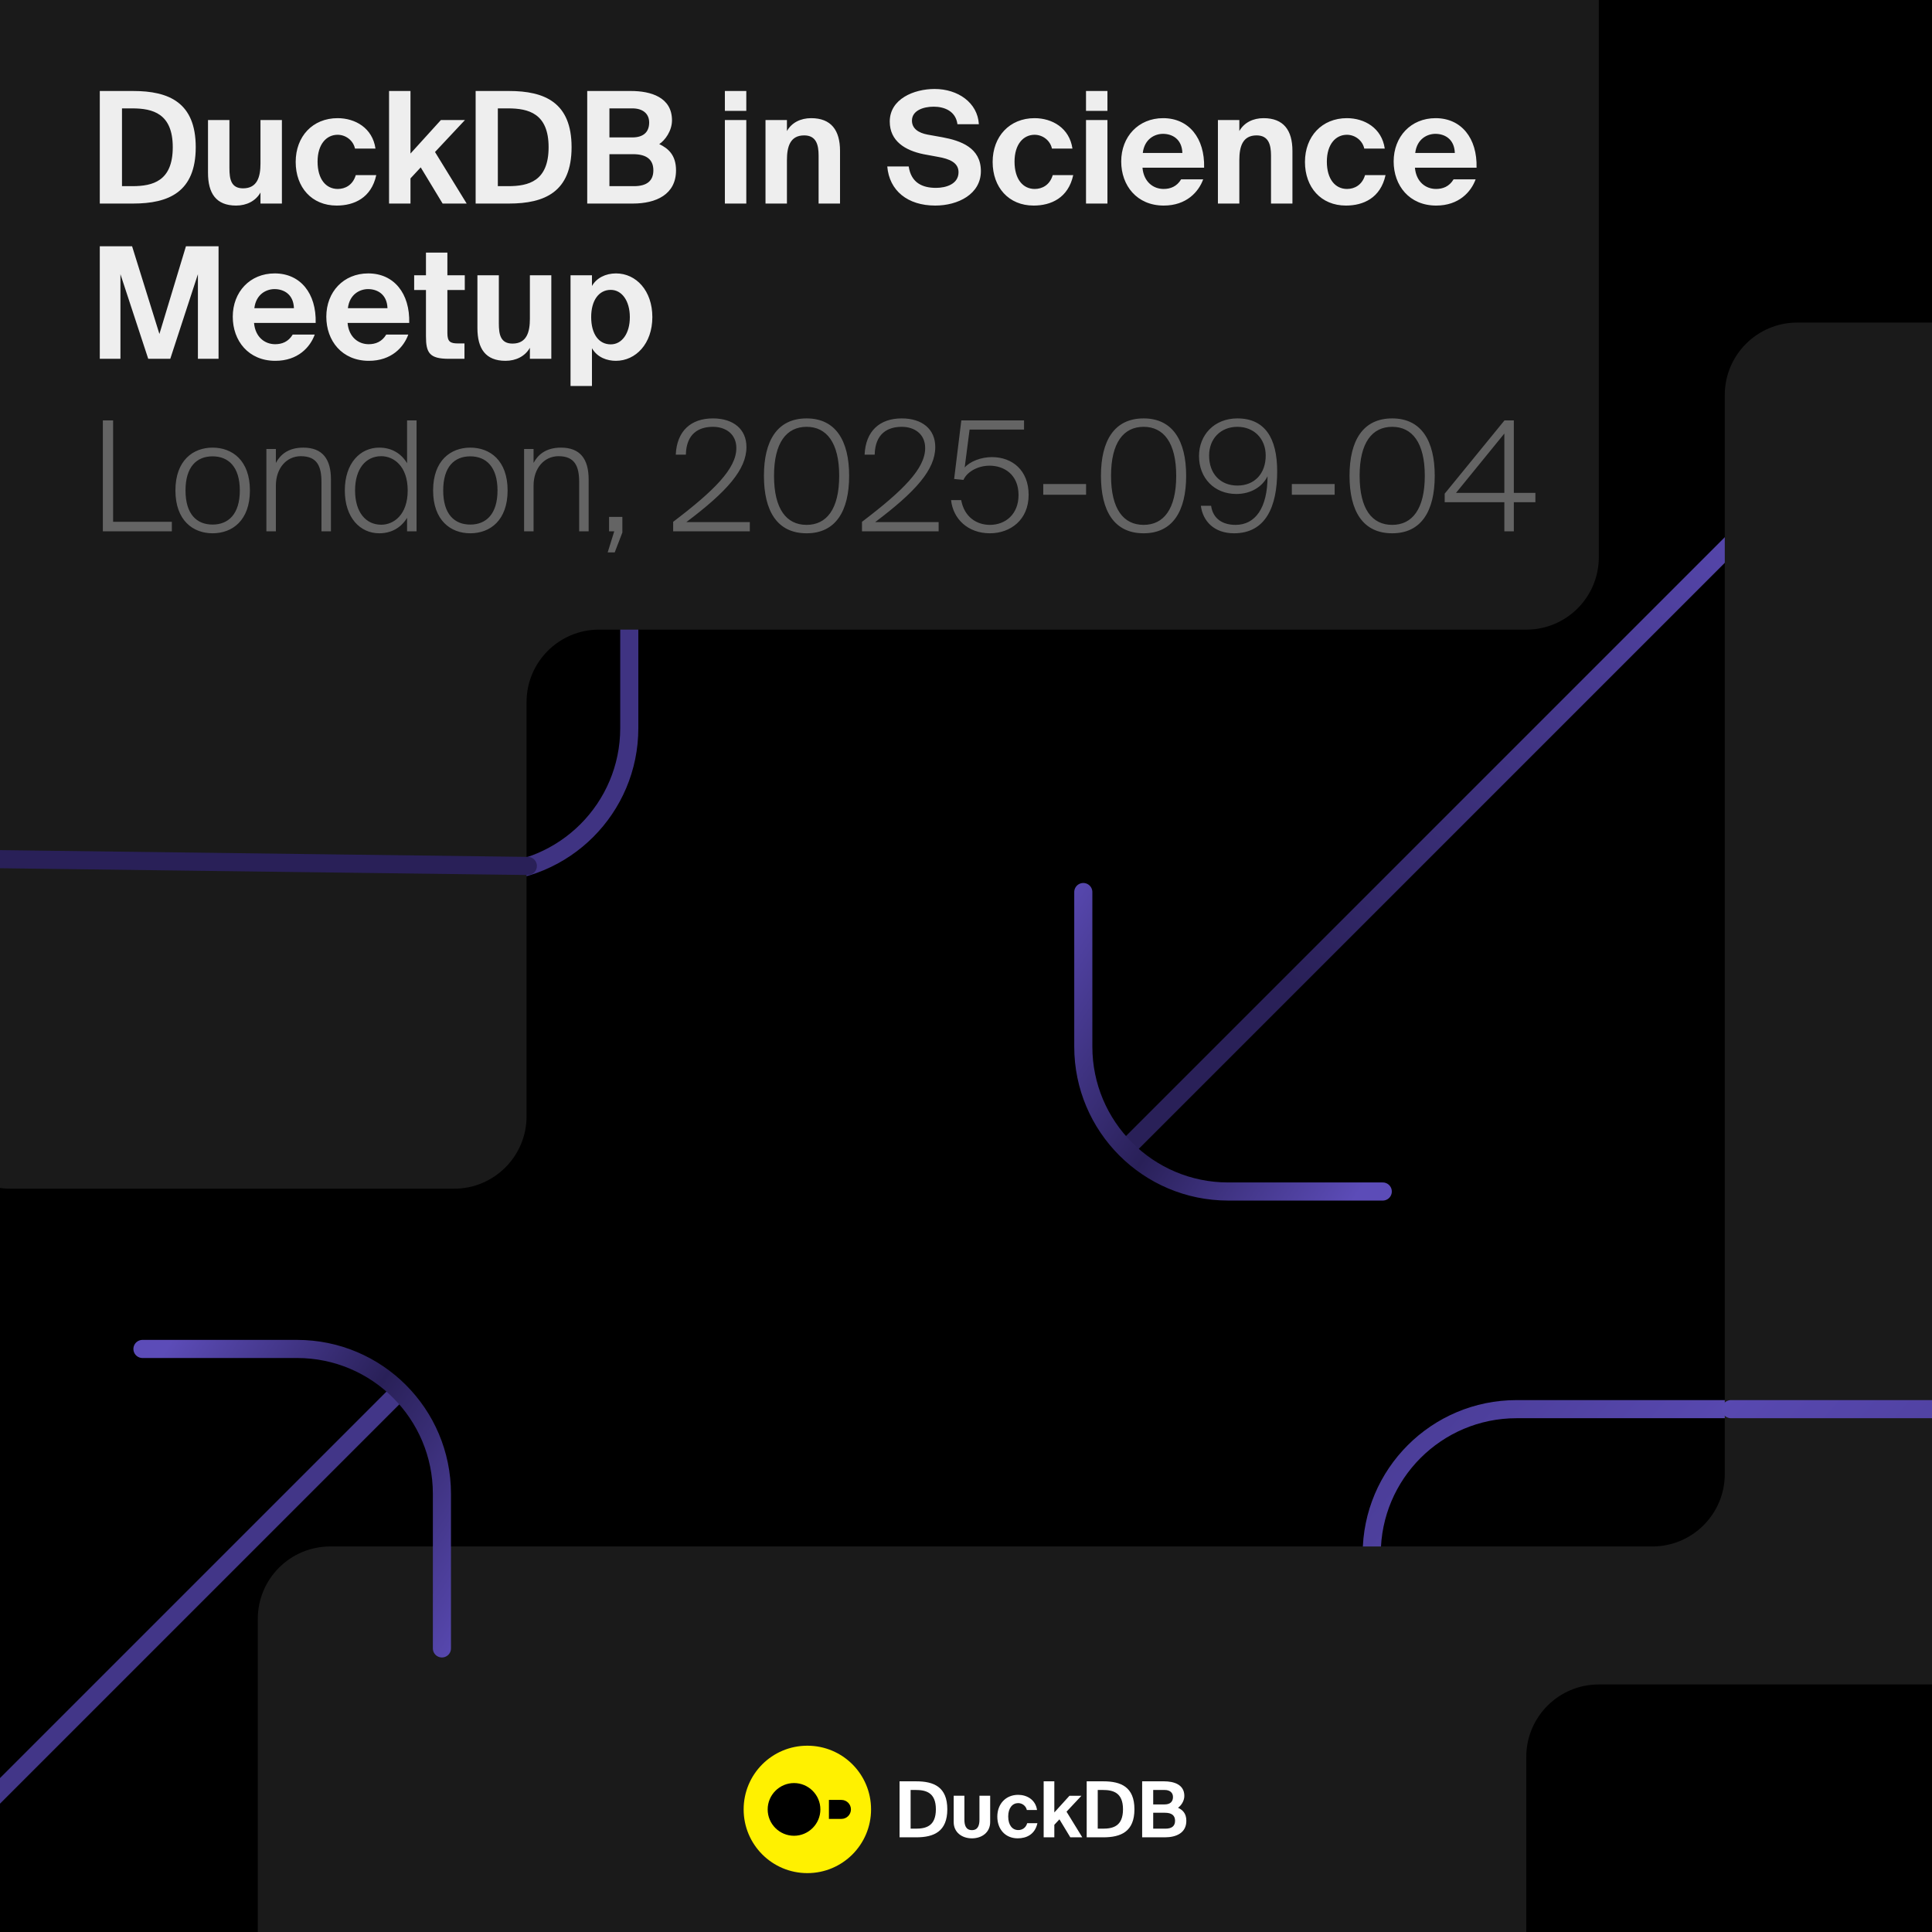 <svg width="560" height="560" viewBox="0 0 560 560" fill="none" xmlns="http://www.w3.org/2000/svg">
<rect x="0" y="0" width="560" height="560" fill="#808080" stroke="none"/>
<g clip-path="url(#clip0_7239_28013)">
<rect width="560" height="560" fill="black"/>
<path d="M616.364 43L327.364 332" stroke="url(#paint0_linear_7239_28013)" stroke-width="5.25" stroke-linecap="round" stroke-linejoin="round"/>
<path d="M314 258.564L314 303.364C314 326.56 332.804 345.364 356 345.364L400.8 345.364" stroke="url(#paint1_linear_7239_28013)" stroke-width="5.25" stroke-linecap="round" stroke-linejoin="round"/>
<path d="M676.55 -91L224.399 -91C201.203 -91 182.399 -72.196 182.399 -49L182.399 211.05C182.399 234.246 163.595 253.05 140.399 253.05L95.55 253.05" stroke="url(#paint2_linear_7239_28013)" stroke-width="5.25" stroke-linecap="round" stroke-linejoin="round"/>
<path d="M131.625 344.55H3C-8.598 344.55 -18 335.148 -18 323.55V-59C-18 -70.598 -8.598 -80 3 -80H442.425C454.023 -80 463.425 -70.598 463.425 -59V161.5C463.425 173.098 454.023 182.5 442.425 182.5H173.625C162.027 182.5 152.625 191.902 152.625 203.5V323.55C152.625 335.148 143.223 344.55 131.625 344.55Z" fill="#1A1A1A"/>
<path d="M397.6 585.55L397.6 450.45C397.6 427.254 416.404 408.45 439.6 408.45L722.4 408.45" stroke="url(#paint3_linear_7239_28013)" stroke-width="5.25" stroke-linecap="round" stroke-linejoin="round"/>
<path d="M95.724 448.251L478.936 448.251C490.534 448.251 499.936 438.849 499.936 427.251L499.936 114.5C499.936 102.902 509.338 93.5 520.936 93.5L901.6 93.5C913.198 93.5 922.6 102.902 922.6 114.5L922.6 638.75C922.6 650.347 913.198 659.75 901.6 659.75L95.725 659.749C84.127 659.749 74.725 650.347 74.725 638.749L74.724 469.251C74.724 457.653 84.126 448.251 95.724 448.251Z" fill="#1A1A1A"/>
<path d="M501.725 408.45H655.2" stroke="url(#paint4_linear_7239_28013)" stroke-width="5.25" stroke-linecap="round" stroke-linejoin="round"/>
<path d="M463.4 488.25L645.308 488.25L718.55 488.25C730.148 488.25 739.55 497.652 739.55 509.25L739.55 685.65C739.55 697.248 730.148 706.65 718.55 706.65L463.4 706.65C451.802 706.65 442.4 697.248 442.4 685.65L442.4 509.25C442.4 497.652 451.802 488.25 463.4 488.25Z" fill="black"/>
<g clip-path="url(#clip1_7239_28013)">
<path d="M234.016 542.934C223.817 542.934 215.549 534.666 215.549 524.467C215.549 514.268 223.775 506 234.016 506C244.256 506 252.482 514.268 252.482 524.467C252.482 534.666 244.214 542.934 234.016 542.934Z" fill="#FFF100"/>
<path d="M222.515 524.467C222.515 528.706 225.956 532.105 230.153 532.105C234.35 532.105 237.792 528.664 237.792 524.467C237.792 520.27 234.35 516.828 230.153 516.828C225.956 516.828 222.515 520.27 222.515 524.467Z" fill="black"/>
<path d="M243.899 521.718H240.269V527.216H243.899C245.417 527.216 246.648 525.985 246.648 524.467C246.648 522.949 245.417 521.718 243.899 521.718Z" fill="black"/>
<path d="M283.901 527.464C283.901 529.101 283.44 530.471 281.719 530.471C279.998 530.471 279.536 529.101 279.536 527.464V520.497H276.431V528.136C276.431 531.116 278.823 532.853 281.719 532.853C284.615 532.853 287.007 531.116 287.007 528.136V520.497H283.901V527.464Z" fill="white"/>
<path d="M265.558 516.324H260.744V532.558H265.558C270.708 532.558 274.582 530.878 274.582 524.43C274.582 517.981 270.708 516.324 265.558 516.324ZM265.424 530.05H263.946V518.832H265.424C268.379 518.832 271.268 519.571 271.268 524.43C271.268 529.333 268.379 530.05 265.424 530.05Z" fill="white"/>
<path d="M295.146 530.453C293.444 530.453 292.235 529.042 292.235 526.512C292.235 524.005 293.511 522.639 295.124 522.639C296.31 522.639 297.385 523.467 297.631 524.632H300.587C300.162 521.654 297.654 520.243 295.124 520.243C291.519 520.243 289.078 522.885 289.078 526.557C289.078 530.207 291.384 532.849 294.989 532.849C297.497 532.849 299.982 531.752 300.699 528.46H297.743C297.318 529.893 296.221 530.453 295.146 530.453Z" fill="white"/>
<path d="M313.461 520.512H309.99L305.602 525.348V516.324H302.512V532.558H305.602V528.93L307.079 527.341L310.236 532.558H313.707L309.139 525.124L313.461 520.512Z" fill="white"/>
<path d="M319.797 516.324H314.983V532.558H319.797C324.947 532.558 328.821 530.878 328.821 524.43C328.821 517.981 324.947 516.324 319.797 516.324ZM319.663 530.05H318.185V518.832H319.663C322.619 518.832 325.507 519.571 325.507 524.43C325.507 529.333 322.619 530.05 319.663 530.05Z" fill="white"/>
<path d="M341.449 523.982C342.277 523.445 343.285 522.079 343.285 520.556C343.285 517.22 340.217 516.324 337.374 516.324H331.06V532.558H337.642C340.979 532.558 343.867 531.259 343.867 527.766C343.867 525.527 342.703 524.587 341.449 523.982ZM334.262 518.832H337.575C339.075 518.832 339.994 519.593 339.994 520.87C339.994 522.303 339.098 523.019 337.575 523.019H334.262V518.832ZM337.799 530.05H334.262V525.437H337.665C339.658 525.437 340.598 526.244 340.598 527.766C340.598 529.266 339.68 530.05 337.799 530.05Z" fill="white"/>
</g>
<path d="M153 251L-315 245" stroke="url(#paint5_linear_7239_28013)" stroke-width="5.25" stroke-linecap="round" stroke-linejoin="round"/>
<path d="M50.075 42.665C50.075 32.9 44.27 31.415 38.33 31.415H35.36V53.96H38.33C44.27 53.96 50.075 52.52 50.075 42.665ZM28.925 26.375H38.6C48.95 26.375 56.735 29.705 56.735 42.665C56.735 55.625 48.95 59 38.6 59H28.925V26.375ZM75.501 59V55.805C74.106 58.28 71.451 59.585 68.436 59.585C62.631 59.585 60.291 56.03 60.291 50.09V34.79H66.501V48.74C66.501 51.98 66.996 54.59 70.461 54.59C74.601 54.59 75.501 51.215 75.501 47.39V34.79H81.711V59H75.501ZM97.856 34.25C102.941 34.25 107.981 37.085 108.836 43.07H102.896C102.401 40.73 100.241 39.065 97.856 39.065C94.616 39.065 92.051 41.81 92.051 46.85C92.051 51.935 94.481 54.77 97.901 54.77C100.061 54.77 102.266 53.645 103.121 50.765H109.061C107.621 57.38 102.626 59.585 97.586 59.585C90.341 59.585 85.706 54.275 85.706 46.94C85.706 39.56 90.611 34.25 97.856 34.25ZM112.769 26.375H118.979V44.51L127.799 34.79H134.774L126.089 44.06L135.269 59H128.294L121.949 48.515L118.979 51.71V59H112.769V26.375ZM159.015 42.665C159.015 32.9 153.21 31.415 147.27 31.415H144.3V53.96H147.27C153.21 53.96 159.015 52.52 159.015 42.665ZM137.865 26.375H147.54C157.89 26.375 165.675 29.705 165.675 42.665C165.675 55.625 157.89 59 147.54 59H137.865V26.375ZM170.209 59V26.375H182.899C188.614 26.375 194.779 28.175 194.779 34.88C194.779 37.94 192.754 40.685 191.089 41.765C193.609 42.98 195.949 44.87 195.949 49.37C195.949 56.39 190.144 59 183.439 59H170.209ZM176.644 44.69V53.96H183.754C187.534 53.96 189.379 52.385 189.379 49.37C189.379 46.31 187.489 44.69 183.484 44.69H176.644ZM176.644 31.415V39.83H183.304C186.364 39.83 188.164 38.39 188.164 35.51C188.164 32.945 186.319 31.415 183.304 31.415H176.644ZM210.108 34.79H216.318V59H210.108V34.79ZM210.108 26.375H216.318V32.135H210.108V26.375ZM228.096 34.79V37.985C229.491 35.51 232.101 34.25 235.116 34.25C240.921 34.25 243.486 37.76 243.486 43.745V59H237.276V45.095C237.276 41.99 236.601 39.245 233.091 39.245C228.996 39.245 228.096 42.575 228.096 46.4V59H221.886V34.79H228.096ZM271.804 45.455L267.664 44.69C262.399 43.61 257.899 40.91 257.899 35.24C257.899 28.67 264.919 25.79 270.904 25.79C277.654 25.79 283.369 29.75 283.729 36.005H277.519C277.024 32.18 273.694 30.92 270.634 30.92C267.619 30.92 264.334 32.045 264.334 34.97C264.334 37.265 266.224 38.525 268.879 39.02L273.154 39.785C278.464 40.775 284.314 42.8 284.314 49.595C284.314 56.3 277.654 59.585 271.084 59.585C263.074 59.585 257.764 55.265 257.179 48.245H263.389C264.109 53.06 267.439 54.455 271.309 54.455C274.189 54.455 277.834 53.375 277.834 49.91C277.834 47.165 275.269 46.04 271.804 45.455ZM299.873 34.25C304.958 34.25 309.998 37.085 310.853 43.07H304.913C304.418 40.73 302.258 39.065 299.873 39.065C296.633 39.065 294.068 41.81 294.068 46.85C294.068 51.935 296.498 54.77 299.918 54.77C302.078 54.77 304.283 53.645 305.138 50.765H311.078C309.638 57.38 304.643 59.585 299.603 59.585C292.358 59.585 287.723 54.275 287.723 46.94C287.723 39.56 292.628 34.25 299.873 34.25ZM314.786 34.79H320.996V59H314.786V34.79ZM314.786 26.375H320.996V32.135H314.786V26.375ZM349.018 48.605H331.153C331.513 52.745 334.303 54.77 337.273 54.77C339.208 54.77 341.098 54.095 342.358 51.98H348.748C347.443 55.58 343.933 59.585 337.318 59.585C329.533 59.585 324.988 53.78 324.988 46.805C324.988 39.605 329.983 34.25 337.138 34.25C344.608 34.25 349.243 40.055 349.018 48.605ZM337.093 38.795C334.753 38.795 331.738 40.235 331.243 44.33H342.718C342.583 40.235 339.703 38.795 337.093 38.795ZM359.229 34.79V37.985C360.624 35.51 363.234 34.25 366.249 34.25C372.054 34.25 374.619 37.76 374.619 43.745V59H368.409V45.095C368.409 41.99 367.734 39.245 364.224 39.245C360.129 39.245 359.229 42.575 359.229 46.4V59H353.019V34.79H359.229ZM390.4 34.25C395.485 34.25 400.525 37.085 401.38 43.07H395.44C394.945 40.73 392.785 39.065 390.4 39.065C387.16 39.065 384.595 41.81 384.595 46.85C384.595 51.935 387.025 54.77 390.445 54.77C392.605 54.77 394.81 53.645 395.665 50.765H401.605C400.165 57.38 395.17 59.585 390.13 59.585C382.885 59.585 378.25 54.275 378.25 46.94C378.25 39.56 383.155 34.25 390.4 34.25ZM427.988 48.605H410.123C410.483 52.745 413.273 54.77 416.243 54.77C418.178 54.77 420.068 54.095 421.328 51.98H427.718C426.413 55.58 422.903 59.585 416.288 59.585C408.503 59.585 403.958 53.78 403.958 46.805C403.958 39.605 408.953 34.25 416.108 34.25C423.578 34.25 428.213 40.055 427.988 48.605ZM416.063 38.795C413.723 38.795 410.708 40.235 410.213 44.33H421.688C421.553 40.235 418.673 38.795 416.063 38.795ZM49.355 104H42.965L34.91 79.475V104H28.925V71.375H38.285L46.205 96.8L53.9 71.375H63.35V104H57.365V79.475L49.355 104ZM91.499 93.605H73.634C73.994 97.745 76.784 99.77 79.754 99.77C81.689 99.77 83.579 99.095 84.839 96.98H91.229C89.924 100.58 86.414 104.585 79.799 104.585C72.014 104.585 67.469 98.78 67.469 91.805C67.469 84.605 72.464 79.25 79.619 79.25C87.089 79.25 91.724 85.055 91.499 93.605ZM79.574 83.795C77.234 83.795 74.219 85.235 73.724 89.33H85.199C85.064 85.235 82.184 83.795 79.574 83.795ZM118.613 93.605H100.748C101.108 97.745 103.898 99.77 106.868 99.77C108.803 99.77 110.693 99.095 111.953 96.98H118.343C117.038 100.58 113.528 104.585 106.913 104.585C99.128 104.585 94.583 98.78 94.583 91.805C94.583 84.605 99.578 79.25 106.733 79.25C114.203 79.25 118.838 85.055 118.613 93.605ZM106.688 83.795C104.348 83.795 101.333 85.235 100.838 89.33H112.313C112.178 85.235 109.298 83.795 106.688 83.795ZM123.468 79.79V73.22H129.678V79.79H134.718V84.065H129.678V96.575C129.678 99.05 130.533 99.545 132.738 99.545H134.628V104H130.083C124.503 104 123.468 102.29 123.468 97.475V84.065H120.048V79.79H123.468ZM153.592 104V100.805C152.197 103.28 149.542 104.585 146.527 104.585C140.722 104.585 138.382 101.03 138.382 95.09V79.79H144.592V93.74C144.592 96.98 145.087 99.59 148.552 99.59C152.692 99.59 153.592 96.215 153.592 92.39V79.79H159.802V104H153.592ZM177.027 99.815C180.267 99.815 182.562 96.665 182.562 91.94C182.562 87.215 180.267 84.02 177.027 84.02C173.607 84.02 171.357 87.035 171.357 91.895C171.357 96.89 173.607 99.815 177.027 99.815ZM171.582 111.875H165.372V79.79H171.582V82.895C172.887 80.6 175.497 79.25 178.557 79.25C184.407 79.25 189.087 84.29 189.087 91.895C189.087 99.635 184.272 104.585 178.512 104.585C175.992 104.585 173.157 103.64 171.582 100.94V111.875Z" fill="#EEEEEE"/>
<path d="M32.784 121.853V151.251H49.811V154H29.813V121.853H32.784ZM53.772 142.161C53.772 149.034 57.009 152.049 61.62 152.049C66.187 152.049 69.513 149.034 69.513 142.161C69.513 135.289 66.187 132.273 61.62 132.273C57.009 132.273 53.772 135.289 53.772 142.161ZM50.846 142.161C50.846 133.471 55.945 129.746 61.62 129.746C67.34 129.746 72.439 133.471 72.439 142.161C72.439 150.852 67.34 154.576 61.62 154.576C55.945 154.576 50.846 150.852 50.846 142.161ZM79.965 130.145V134.18C81.162 131.919 83.424 129.746 87.902 129.746C93.533 129.746 95.928 133.116 95.928 138.969V154H93.179V139.723C93.179 135.244 91.981 132.229 87.193 132.229C83.069 132.229 79.965 135.688 79.965 140.742V154H77.216V130.145H79.965ZM118.171 142.161C118.171 135.067 114.092 132.229 110.501 132.229C106.067 132.229 102.918 135.821 102.918 142.161C102.918 148.502 106.067 152.093 110.501 152.093C114.092 152.093 118.171 149.256 118.171 142.161ZM99.948 142.161C99.948 134.224 104.426 129.746 109.924 129.746C113.471 129.746 116.265 131.387 117.994 134.269V121.853H120.743V154H117.994V150.098C116.265 152.936 113.471 154.576 109.924 154.576C104.426 154.576 99.948 150.098 99.948 142.161ZM128.466 142.161C128.466 149.034 131.703 152.049 136.314 152.049C140.881 152.049 144.207 149.034 144.207 142.161C144.207 135.289 140.881 132.273 136.314 132.273C131.703 132.273 128.466 135.289 128.466 142.161ZM125.539 142.161C125.539 133.471 130.639 129.746 136.314 129.746C142.034 129.746 147.133 133.471 147.133 142.161C147.133 150.852 142.034 154.576 136.314 154.576C130.639 154.576 125.539 150.852 125.539 142.161ZM154.659 130.145V134.18C155.856 131.919 158.118 129.746 162.596 129.746C168.227 129.746 170.621 133.116 170.621 138.969V154H167.872V139.723C167.872 135.244 166.675 132.229 161.887 132.229C157.763 132.229 154.659 135.688 154.659 140.742V154H151.91V130.145H154.659ZM176.538 154V149.832H180.395V154.355L178.178 160.119H176.139L178.045 154H176.538ZM206.649 121.277C212.546 121.277 216.36 124.381 216.36 129.569C216.36 136.087 210.773 142.427 198.934 151.34H217.335V154H195.121V151.251C206.96 142.25 213.433 135.865 213.433 129.879C213.433 125.755 210.285 123.716 206.649 123.716C202.614 123.716 198.934 125.622 198.801 131.786H195.875C196.185 124.913 200.264 121.277 206.649 121.277ZM233.8 154.576C225.287 154.576 221.429 148.147 221.429 137.905C221.429 127.751 225.287 121.277 233.8 121.277C242.225 121.277 246.127 127.751 246.127 137.905C246.127 148.147 242.225 154.576 233.8 154.576ZM233.8 152.138C239.564 152.138 243.245 147.615 243.245 137.905C243.245 128.283 239.564 123.716 233.8 123.716C227.992 123.716 224.356 128.283 224.356 137.905C224.356 147.615 227.992 152.138 233.8 152.138ZM261.381 121.277C267.279 121.277 271.092 124.381 271.092 129.569C271.092 136.087 265.505 142.427 253.666 151.34H272.067V154H249.853V151.251C261.692 142.25 268.165 135.865 268.165 129.879C268.165 125.755 265.017 123.716 261.381 123.716C257.346 123.716 253.666 125.622 253.533 131.786H250.607C250.917 124.913 254.996 121.277 261.381 121.277ZM286.936 152.138C291.414 152.138 295.228 149.078 295.228 143.491C295.228 137.461 290.927 134.978 286.847 134.978C283.211 134.978 280.196 136.929 279.265 139.102L276.56 138.836L278.644 121.853H296.824V124.514H281.039L279.62 135.51C281.172 133.737 284.364 132.495 287.512 132.495C293.454 132.495 298.154 136.353 298.154 143.447C298.154 150.763 292.789 154.576 286.936 154.576C280.551 154.576 276.25 150.408 275.674 144.955H278.6C279.531 149.921 283.123 152.138 286.936 152.138ZM314.805 143.403H302.39V140.299H314.805V143.403ZM331.487 154.576C322.973 154.576 319.116 148.147 319.116 137.905C319.116 127.751 322.973 121.277 331.487 121.277C339.911 121.277 343.813 127.751 343.813 137.905C343.813 148.147 339.911 154.576 331.487 154.576ZM331.487 152.138C337.251 152.138 340.931 147.615 340.931 137.905C340.931 128.283 337.251 123.716 331.487 123.716C325.678 123.716 322.042 128.283 322.042 137.905C322.042 147.615 325.678 152.138 331.487 152.138ZM366.872 132.052C366.872 127.13 363.458 123.716 358.669 123.716C353.836 123.716 350.466 127.13 350.466 132.052C350.466 137.284 353.703 140.742 358.669 140.742C363.635 140.742 366.872 137.284 366.872 132.052ZM358.137 152.138C363.812 152.138 367.404 147.305 367.404 138.038C365.941 141.053 362.615 143.181 358.358 143.181C351.973 143.181 347.539 138.57 347.539 132.185C347.539 126.154 351.885 121.277 358.669 121.277C366.606 121.277 370.197 126.953 370.197 136.619C370.197 146.684 366.96 154.576 357.693 154.576C351.929 154.576 348.648 151.074 348.072 146.595H351.042C351.574 150.364 354.368 152.138 358.137 152.138ZM386.858 143.403H374.443V140.299H386.858V143.403ZM403.539 154.576C395.026 154.576 391.168 148.147 391.168 137.905C391.168 127.751 395.026 121.277 403.539 121.277C411.964 121.277 415.866 127.751 415.866 137.905C415.866 148.147 411.964 154.576 403.539 154.576ZM403.539 152.138C409.303 152.138 412.984 147.615 412.984 137.905C412.984 128.283 409.303 123.716 403.539 123.716C397.731 123.716 394.095 128.283 394.095 137.905C394.095 147.615 397.731 152.138 403.539 152.138ZM436.042 125.667L422.031 142.871H436.042V125.667ZM445.043 142.871V145.575H438.791V154H436.042V145.575H418.75V143.092L436.086 121.853H438.791V142.871H445.043Z" fill="#646464"/>
<path d="M-32 551.092L114.728 404.364" stroke="url(#paint6_linear_7239_28013)" stroke-width="5.25" stroke-linecap="round" stroke-linejoin="round"/>
<path d="M128.092 477.8L128.092 433C128.092 409.804 109.288 391 86.092 391L41.292 391" stroke="url(#paint7_linear_7239_28013)" stroke-width="5.25" stroke-linecap="round" stroke-linejoin="round"/>
</g>
<defs>
<linearGradient id="paint0_linear_7239_28013" x1="630.236" y1="25.629" x2="350.467" y2="305.398" gradientUnits="userSpaceOnUse">
<stop offset="0.387" stop-color="#5C4CB8"/>
<stop offset="0.921" stop-color="#292058"/>
</linearGradient>
<linearGradient id="paint1_linear_7239_28013" x1="307.036" y1="251.78" x2="410.977" y2="319.27" gradientUnits="userSpaceOnUse">
<stop stop-color="#5C4CB8"/>
<stop offset="0.534" stop-color="#292058"/>
<stop offset="1" stop-color="#5C4CB8"/>
</linearGradient>
<linearGradient id="paint2_linear_7239_28013" x1="3006.99" y1="-2.04409e+10" x2="-9946.27" y2="-2.04409e+10" gradientUnits="userSpaceOnUse">
<stop offset="0.093" stop-color="#292058"/>
<stop offset="0.387" stop-color="#5C4CB8"/>
<stop offset="0.765" stop-color="#292058"/>
</linearGradient>
<linearGradient id="paint3_linear_7239_28013" x1="344.941" y1="106.12" x2="1001.15" y2="694.82" gradientUnits="userSpaceOnUse">
<stop offset="0.093" stop-color="#292058"/>
<stop offset="0.387" stop-color="#5C4CB8"/>
<stop offset="0.765" stop-color="#292058"/>
</linearGradient>
<linearGradient id="paint4_linear_7239_28013" x1="277.741" y1="106.12" x2="933.949" y2="694.82" gradientUnits="userSpaceOnUse">
<stop offset="0.093" stop-color="#292058"/>
<stop offset="0.387" stop-color="#5C4CB8"/>
<stop offset="0.765" stop-color="#292058"/>
</linearGradient>
<linearGradient id="paint5_linear_7239_28013" x1="-3.1051e+08" y1="-2.60391e+16" x2="-3.10524e+08" y2="-2.60391e+16" gradientUnits="userSpaceOnUse">
<stop offset="0.093" stop-color="#292058"/>
<stop offset="0.387" stop-color="#5C4CB8"/>
<stop offset="0.765" stop-color="#292058"/>
</linearGradient>
<linearGradient id="paint6_linear_7239_28013" x1="4.80902e+11" y1="4.80902e+11" x2="4.80902e+11" y2="4.80902e+11" gradientUnits="userSpaceOnUse">
<stop offset="0.387" stop-color="#5C4CB8"/>
<stop offset="0.921" stop-color="#292058"/>
</linearGradient>
<linearGradient id="paint7_linear_7239_28013" x1="135.055" y1="484.584" x2="31.115" y2="417.094" gradientUnits="userSpaceOnUse">
<stop stop-color="#5C4CB8"/>
<stop offset="0.534" stop-color="#292058"/>
<stop offset="1" stop-color="#5C4CB8"/>
</linearGradient>
<clipPath id="clip0_7239_28013">
<rect width="560" height="560" fill="white"/>
</clipPath>
<clipPath id="clip1_7239_28013">
<rect width="128.452" height="36.934" fill="white" transform="translate(215.549 506)"/>
</clipPath>
</defs>
</svg>
